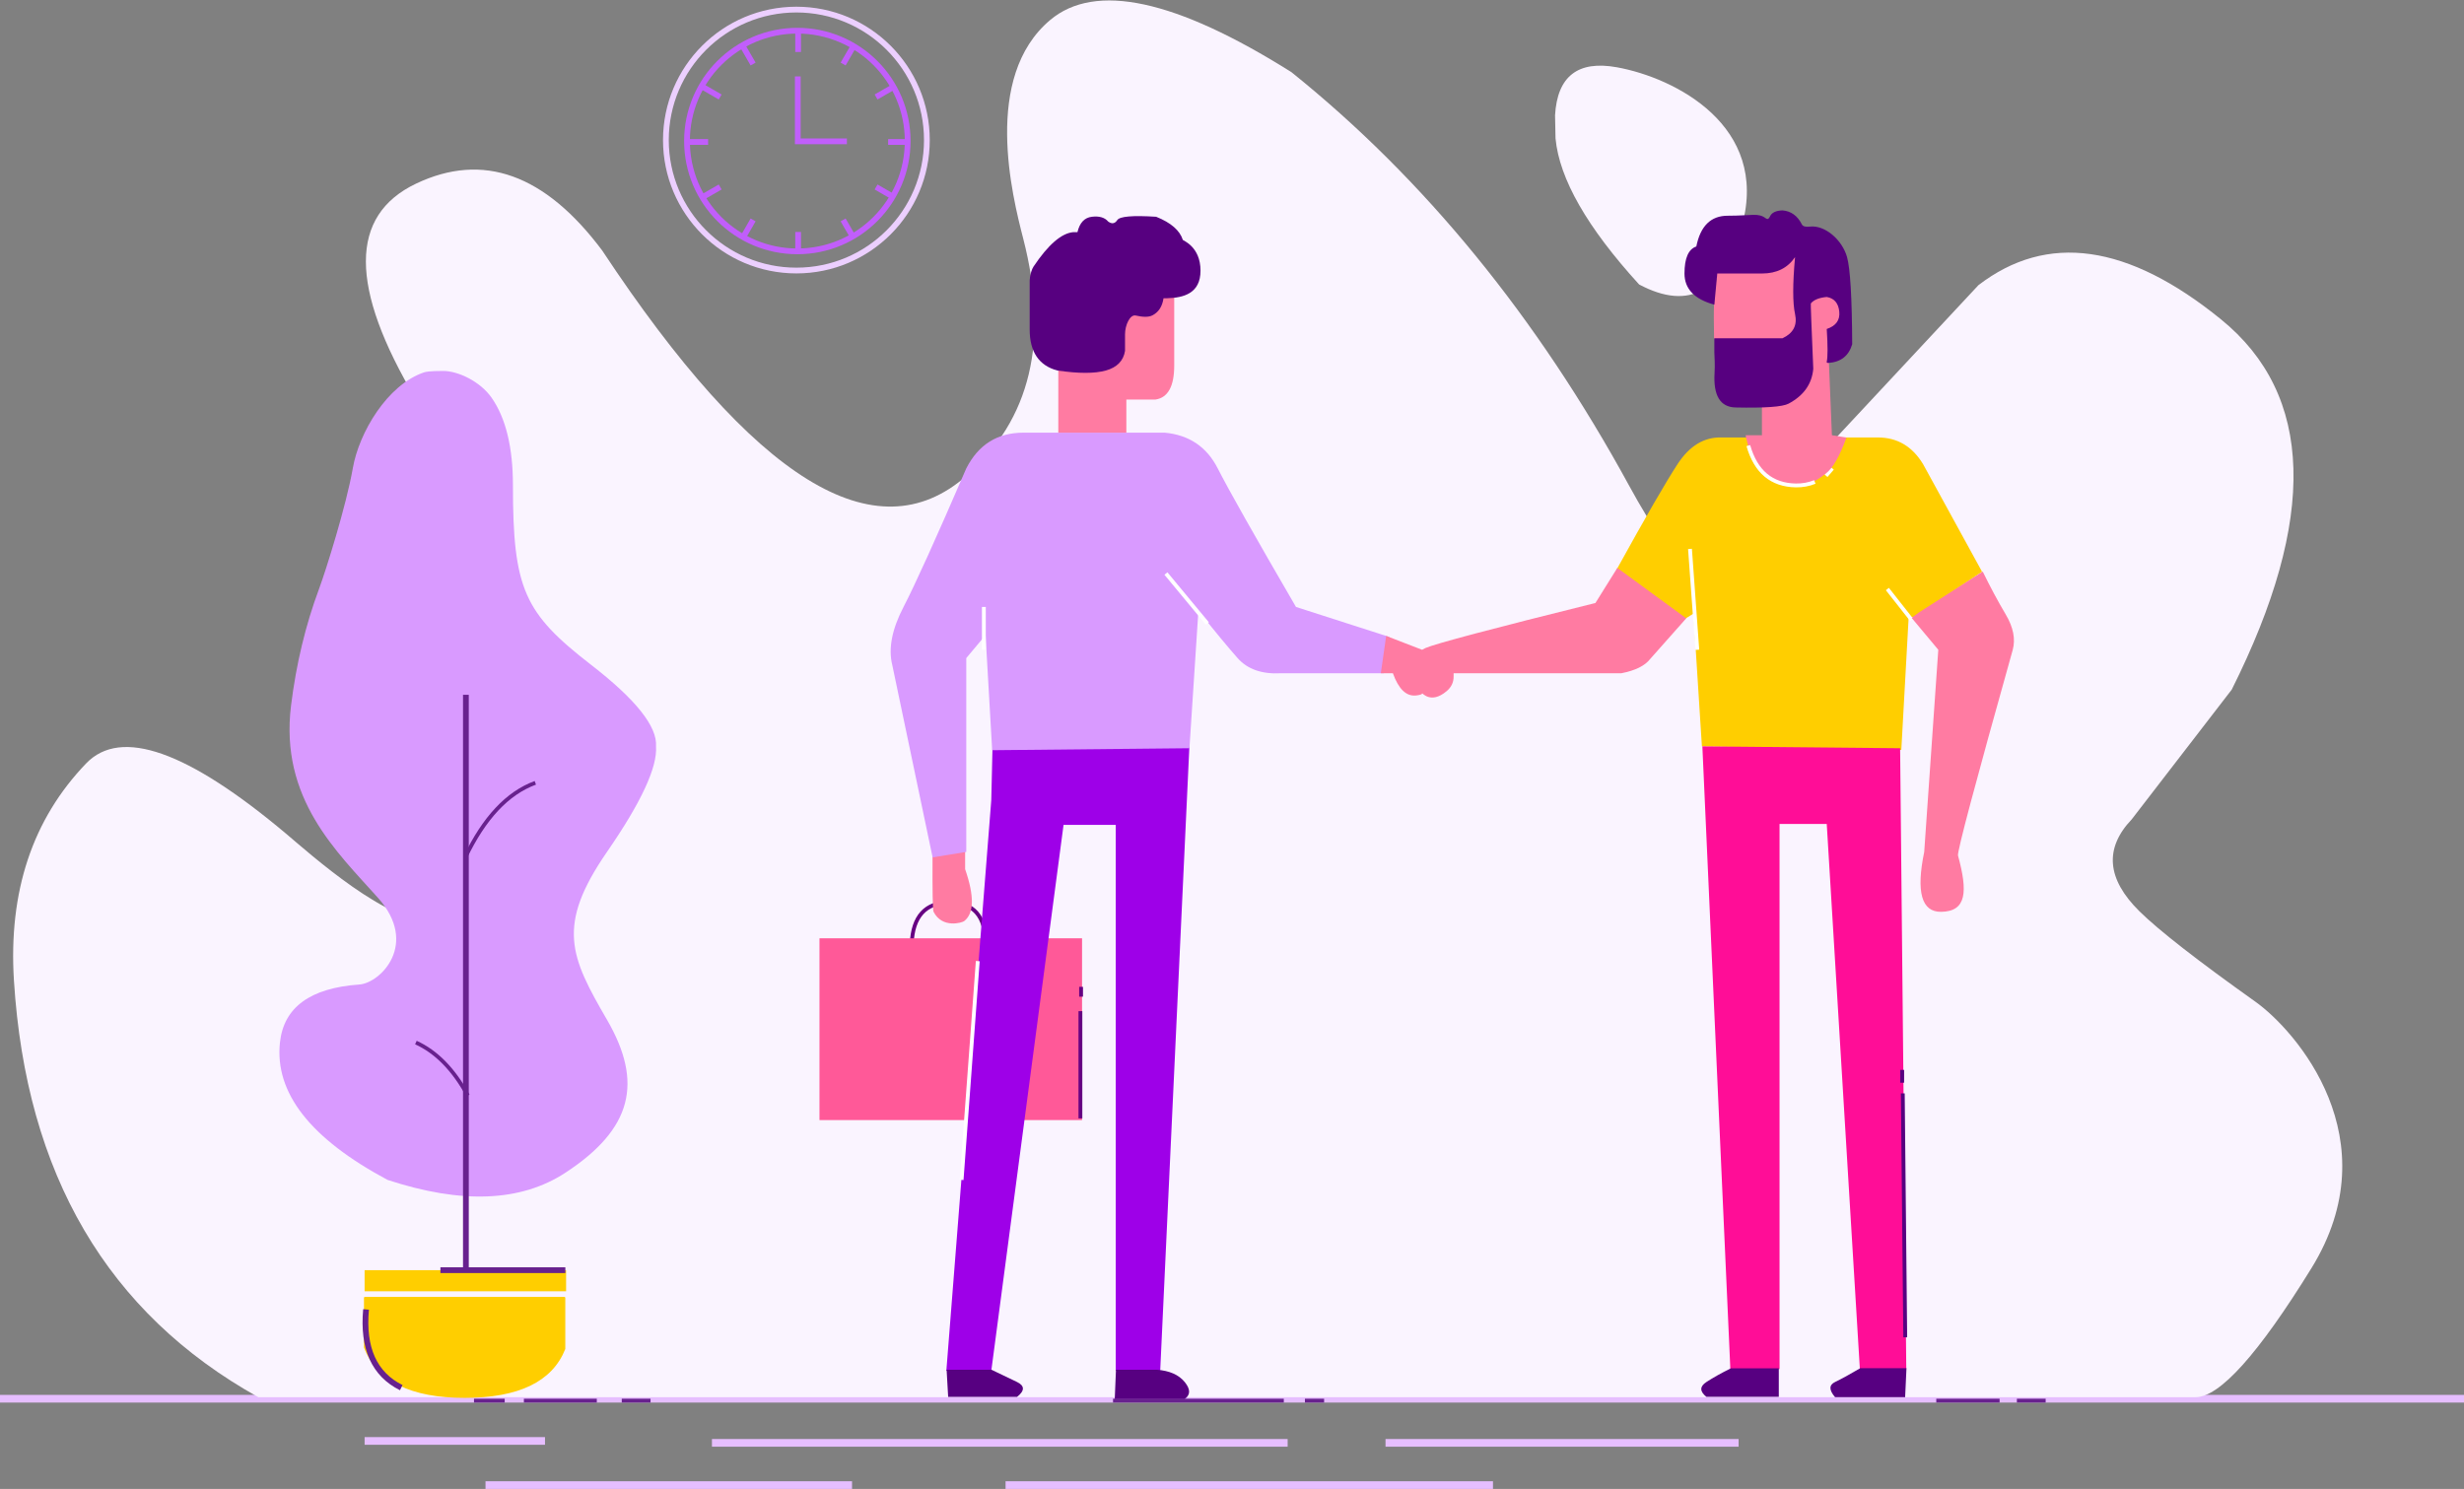 <?xml version="1.0" encoding="UTF-8"?>
<svg width="1284px" height="776px" viewBox="0 0 1284 776" version="1.1" xmlns="http://www.w3.org/2000/svg" xmlns:xlink="http://www.w3.org/1999/xlink">
    <rect x="0" y="0" width="1284" height="776" fill="#808080" stroke="none"/>
    <!-- Generator: Sketch 52.5 (67469) - http://www.bohemiancoding.com/sketch -->
    <title>all</title>
    <desc>Created with Sketch.</desc>
    <g id="Page-1" stroke="none" stroke-width="1" fill="none" fill-rule="evenodd">
        <g id="contact" transform="translate(-215, -125)">
            <g id="all" transform="translate(215, 125)">
                <g id="misc">
                    <g id="bottom-lines" transform="translate(0, 727)">
                        <rect id="Rectangle" fill="#E6BEFF" x="0" y="0" width="1284" height="4"></rect>
                        <rect id="Rectangle" fill="#E6BEFF" x="190" y="22" width="94" height="4"></rect>
                        <rect id="Rectangle-Copy" fill="#E6BEFF" x="371" y="23" width="300" height="4"></rect>
                        <rect id="Rectangle-Copy-2" fill="#E6BEFF" x="722" y="23" width="184" height="4"></rect>
                        <rect id="Rectangle-Copy-3" fill="#E6BEFF" x="524" y="45" width="254" height="4"></rect>
                        <rect id="Rectangle-Copy-4" fill="#E6BEFF" x="253" y="45" width="191" height="4"></rect>
                        <g id="secondary" transform="translate(247, 2)" fill="#68218E">
                            <rect id="Rectangle" x="0" y="0" width="16" height="2"></rect>
                            <rect id="Rectangle-Copy-5" x="26" y="0" width="38" height="2"></rect>
                            <rect id="Rectangle-Copy-6" x="77" y="0" width="15" height="2"></rect>
                            <rect id="Rectangle-Copy-7" x="333" y="0" width="89" height="2"></rect>
                            <rect id="Rectangle-Copy-8" x="433" y="0" width="10" height="2"></rect>
                            <rect id="Rectangle-Copy-9" x="762" y="0" width="33" height="2"></rect>
                            <rect id="Rectangle-Copy-10" x="804" y="0" width="15" height="2"></rect>
                        </g>
                    </g>
                    <g id="bg-light" transform="translate(6, 0)" fill="#FAF4FF">
                        <path d="M128.631,728.201 C50.049,684.451 7.592,612.051 1.26,511 C-1.641,464.71 10.904,427.002 38.894,397.877 C56.974,379.064 91.775,391.338 143.298,434.701 C154.683,444.283 198.09,483.309 219.119,479.154 C233.139,476.385 230.369,386.077 210.811,208.23 C175.949,149.798 175.949,112.29 210.811,95.705 C245.673,79.12 278,90.733 307.793,130.542 C387.086,250.42 450.383,289.557 497.684,247.951 C531.028,218.622 540.867,177.419 527.199,124.343 C521.478,102.128 505.891,40.193 541.225,10.453 C564.781,-9.374 606.69,-0.325 666.953,37.6 C736.268,93.275 794.968,165.181 843.053,253.32 C891.137,341.459 925.785,334.43 946.994,232.234 L1024.961,148.631 C1060.767,121.124 1102.9,127.059 1151.359,166.436 C1199.819,205.812 1201.686,270.141 1156.961,359.424 L1104.873,427 C1090.459,442.146 1091.809,458.146 1108.922,475 C1118.964,484.89 1139.069,500.57 1169.236,522.039 C1190.477,537.155 1239.996,593.799 1198.479,661 C1170.8,705.801 1150.673,728.201 1138.098,728.201 L128.631,728.201 Z" id="Path-52"></path>
                        <path d="M804.342,60.092 C805.516,39.736 816.251,31.394 836.547,35.064 C866.99,40.57 915.914,65.629 901.803,117.42 C892.395,151.947 874.515,162.23 848.162,148.269 C821.097,118.598 806.573,93.211 804.59,72.108 C804.527,71.438 804.444,67.432 804.342,60.092 Z" id="Path-53"></path>
                    </g>
                    <g id="clock" transform="translate(347, 5)" stroke-width="3">
                        <circle id="Oval" stroke="#ECCFFF" cx="68" cy="68" r="68"></circle>
                        <circle id="Oval-Copy" stroke="#C15EFB" cx="68.5" cy="68.5" r="57.5"></circle>
                        <polyline id="Path-54" stroke="#C15EFB" points="68.736 34.826 68.736 68.664 94.322 68.664"></polyline>
                        <path d="M68.906,11.639 L68.906,22.098" id="Path-55" stroke="#C15EFB"></path>
                        <path d="M94.972,18.623 L94.972,29.082" id="Path-55" stroke="#C15EFB" transform="translate(94.972, 23.853) rotate(30) translate(-94.972, -23.853) "></path>
                        <path d="M114.054,37.705 L114.054,48.164" id="Path-55" stroke="#C15EFB" transform="translate(114.054, 42.934) rotate(60) translate(-114.054, -42.934) "></path>
                        <path d="M121.038,63.771 L121.038,74.229" id="Path-55" stroke="#C15EFB" transform="translate(121.038, 69) rotate(90) translate(-121.038, -69) "></path>
                        <path d="M114.054,89.836 L114.054,100.295" id="Path-55" stroke="#C15EFB" transform="translate(114.054, 95.066) rotate(120) translate(-114.054, -95.066) "></path>
                        <path d="M94.972,108.918 L94.972,119.377" id="Path-55" stroke="#C15EFB" transform="translate(94.972, 114.147) rotate(150) translate(-94.972, -114.147) "></path>
                        <path d="M68.906,115.902 L68.906,126.361" id="Path-55" stroke="#C15EFB" transform="translate(68.906, 121.132) rotate(180) translate(-68.906, -121.132) "></path>
                        <path d="M42.84,108.918 L42.84,119.377" id="Path-55" stroke="#C15EFB" transform="translate(42.84, 114.147) rotate(210) translate(-42.84, -114.147) "></path>
                        <path d="M23.759,89.836 L23.759,100.295" id="Path-55" stroke="#C15EFB" transform="translate(23.759, 95.066) rotate(240) translate(-23.759, -95.066) "></path>
                        <path d="M16.774,63.771 L16.774,74.229" id="Path-55" stroke="#C15EFB" transform="translate(16.774, 69) rotate(270) translate(-16.774, -69) "></path>
                        <path d="M23.759,37.705 L23.759,48.164" id="Path-55" stroke="#C15EFB" transform="translate(23.759, 42.934) rotate(300) translate(-23.759, -42.934) "></path>
                        <path d="M42.84,18.623 L42.84,29.082" id="Path-55" stroke="#C15EFB" transform="translate(42.84, 23.853) rotate(330) translate(-42.84, -23.853) "></path>
                    </g>
                    <g id="flowerwase" transform="translate(145, 193)">
                        <path d="M86.023,0.338 C93.553,0.338 105.198,5.674 111.231,14.365 C118.606,24.988 122.293,40.2 122.293,60 C122.293,114 128.18,126.54 163.068,153.535 C186.327,171.532 197.588,185.687 196.85,196 C197.626,206.884 189.112,225.217 171.309,251 C144.604,289.674 152.271,305.676 171.309,338.486 C190.346,371.297 184.4,395.434 149.623,418.217 C126.438,433.406 95.551,434.65 56.963,421.951 C16.769,400.468 -1.926,376.605 0.879,350.363 C2.841,332.008 16.635,321.925 42.261,320.114 C53.273,319.336 73.441,299 52.023,275 C30.605,251 0.646,223.34 6.664,174.721 C9.345,153.058 14.218,132.764 21.283,113.838 C24.789,104.446 35.45,70.5 38.855,51 C42.11,32.365 56.845,7.613 75.826,1.121 C76.706,0.82 78.494,0.338 86.023,0.338 Z" id="Path-62" fill="#D99AFF"></path>
                        <path d="M97.777,169.123 L97.777,469" id="Path-56" stroke="#68218E" stroke-width="3"></path>
                        <rect id="Rectangle" fill="#FFCE00" x="45" y="469" width="105" height="11"></rect>
                        <path d="M84.506,469 L149.607,469" id="Path-57" stroke="#68218E" stroke-width="3"></path>
                        <path d="M97.395,254 C107.26,233.333 119.449,220.333 133.959,215" id="Path-58" stroke="#68218E" stroke-width="2"></path>
                        <path d="M98.791,377.967 C91.357,364.386 82.337,355.185 71.729,350.363" id="Path-59" stroke="#68218E" stroke-width="2"></path>
                        <path d="M45.166,483.422 L149.08,483.422 L149.08,509.972 C142.431,526.696 125.112,535.059 97.123,535.059 C69.134,535.059 51.815,526.452 45.166,509.24 L45.166,483.422 Z" id="Path-61" stroke="#FFCE00" fill="#FFCE00" stroke-linejoin="round"></path>
                        <path d="M45.748,489.459 C43.912,509.646 50.029,523.235 64.098,530.225" id="Path-60" stroke="#68218E" stroke-width="3"></path>
                    </g>
                </g>
                <g id="left-person" transform="translate(427, 112)">
                    <g id="bag" transform="translate(0, 331)">
                        <path d="M48.082,49 C48.681,34.569 55.262,27.354 67.826,27.354 C80.39,27.354 86.648,34.57 86.6,49.003" id="Path-66" stroke="#660082" stroke-width="2"></path>
                        <polygon id="Path-63" fill="#FF5998" points="0.035 46.031 136.863 46.031 136.863 140.773 0.035 140.773"></polygon>
                        <path d="M136.004,84 L136.004,139.877" id="Path-64" stroke="#660082" stroke-width="2"></path>
                        <path d="M136.35,71.326 L136.35,76.455" id="Path-65" stroke="#660082" stroke-width="2"></path>
                        <path d="M58.949,3 L75.934,0.339 L75.934,10 C80.787,24.023 80.616,33.052 75.419,37.086 C74.373,37.898 64.009,41.079 59.481,32.202 C59.029,31.316 58.852,21.582 58.949,3 Z" id="Path-67" fill="#FF7BA2"></path>
                    </g>
                    <g id="pant" transform="translate(66, 277)">
                        <polygon id="Path-68" fill="#9E00E8" points="24.188 0.973 126.793 0 111.59 325.408 88.418 325.408 88.418 40.904 61.221 40.904 23.566 325.408 0.15 325.408 23.566 28"></polygon>
                        <path d="M16.521,111.918 L8.096,225.951" id="Path-69" stroke="#FFFFFF" stroke-width="2"></path>
                        <path d="M0.281,324.895 L1.092,339.059 L36.984,339.045 C41.052,335.848 41.052,333.261 36.984,331.284 C32.917,329.307 28.475,327.177 23.659,324.895 L0.281,324.895 Z" id="Path-73" fill="#570081"></path>
                        <path d="M88.539,324.895 L87.904,340.127 L124.344,340.127 C127.419,338.002 127.419,335.054 124.344,331.284 C121.268,327.514 116.44,325.384 109.859,324.895 L88.539,324.895 Z" id="Path-74" fill="#570081"></path>
                    </g>
                    <g id="shirt" transform="translate(37, 113)">
                        <path d="M53.029,166 L48.746,91.333 L48.746,106.98 L39.527,118 L39.527,219 L21.986,221.85 L0.955,121.535 C-1.158,113.007 0.8,102.94 6.83,91.333 C12.86,79.727 23.759,55.658 39.527,19.125 C45.859,6.708 55.783,0.5 69.299,0.5 C82.814,0.5 107.35,0.5 142.904,0.5 C155.614,1.671 164.833,7.879 170.562,19.125 C176.292,30.371 189.883,54.441 211.338,91.333 L260.025,106.98 L257.115,125.895 L203.465,125.895 C193.574,126.431 186.062,123.799 180.928,118 C175.794,112.201 168.981,103.953 160.491,93.254 L155.822,164.973 L53.029,166 Z" id="Path-70" fill="#D99AFF"></path>
                        <path d="M143.57,73.924 L165.156,99.953" id="Path-71" stroke="#FFFFFF" stroke-width="2"></path>
                        <path d="M48.699,91.333 L48.699,113.654" id="Path-72" stroke="#FFFFFF" stroke-width="2"></path>
                    </g>
                    <g id="hair" transform="translate(109, 0)">
                        <path d="M15.486,113.5 L50.949,113.5 L50.949,96.23 L66.193,96.23 C72.661,95.213 75.895,89.305 75.895,78.507 C75.895,67.709 75.895,55.554 75.895,42.041 L15.486,42.041 L15.486,113.5 Z" id="Path-75" fill="#FF7BA2"></path>
                        <path d="M15.064,81.111 C5.4,78.576 0.568,71.428 0.568,59.666 C0.568,49.888 0.568,41.411 0.568,34.236 C0.568,33.266 0.816,31.807 1.311,29.858 C1.704,28.583 2.119,27.619 2.557,26.964 C10.231,15.501 17.162,9.51 23.351,8.991 C23.811,8.953 24.517,8.953 25.469,8.991 C26.618,4.103 29.12,1.43 32.975,0.973 C36.831,0.516 39.656,1.339 41.451,3.442 C43.363,4.873 44.953,4.624 46.223,2.695 C47.492,0.767 54.241,0.193 66.468,0.973 C74.158,4.045 78.794,8.064 80.376,13.03 C80.494,13.402 89.588,16.501 89.588,29.065 C89.588,40.916 80.825,43.226 72.026,43.449 C71.673,43.458 71.104,43.458 70.319,43.449 C69.67,47.795 67.705,50.78 64.424,52.406 C62.57,53.324 59.705,53.34 55.827,52.453 C52.844,51.771 50.259,57.453 50.259,62.196 C50.259,65.359 50.259,68.255 50.259,70.884 C49.405,76.08 46.072,79.489 40.261,81.111 C34.45,82.734 26.051,82.734 15.064,81.111 Z" id="Path-76" fill="#570080"></path>
                    </g>
                </g>
                <g id="cloths" transform="translate(842, 227)">
                    <path d="M0.515,69.68 L35.247,96.059 L40.46,92.809 L44.868,162 L148.784,163.846 L152.619,94.56 L155.668,94.56 L190.872,71 L160.108,14.877 C154.485,5.626 146.651,1 136.608,1 C126.565,1 99.441,1 55.235,1 C46.104,0.697 38.423,5.322 32.19,14.877 C25.958,24.432 15.399,42.699 0.515,69.68 Z" id="Path-80" fill="#FFCE00"></path>
                    <polygon id="Path-81" fill="#FF0D97" points="45.109 162 148.159 162.973 151.371 486.549 127.182 486.549 109.921 202.444 85.324 202.444 85.324 486.549 59.693 486.549"></polygon>
                    <path d="M149.546,342.852 L150.826,470" id="Path-82" stroke="#570081" stroke-width="2"></path>
                    <path d="M149.241,330.621 L149.241,337.297" id="Path-83" stroke="#570081" stroke-width="2"></path>
                    <path d="M84.937,486.138 L84.937,501.024 L47.225,501.024 C43.663,498.181 43.663,495.601 47.225,493.284 C50.786,490.968 55.042,488.586 59.99,486.138 L84.937,486.138 Z" id="Path-84" fill="#570081"></path>
                    <path d="M127.415,486.075 L151.468,486.075 L150.768,501.185 L114.261,501.185 C111.049,497.451 111.049,494.817 114.261,493.284 C117.473,491.751 121.858,489.348 127.415,486.075 Z" id="Path-85" fill="#570081"></path>
                    <path d="M38.662,59.088 L42.471,111.654" id="Path-86" stroke="#FFFFFF" stroke-width="2"></path>
                    <path d="M141.525,80 L154.16,96.059" id="Path-87" stroke="#FFFFFF" stroke-width="2"></path>
                    <path d="M109.539,20.951 L112.828,17.125" id="Path-89" stroke="#FFFFFF" stroke-width="2"></path>
                </g>
                <g id="skin" transform="translate(719, 109)">
                    <path d="M3.334,222.43 L0.549,241.895 L6.839,241.895 C9.784,250.071 13.749,253.935 18.734,253.487 C19.522,253.416 22.056,253.118 22.056,252.441 C22.056,251.764 26.422,258.306 34.842,251.222 C37.355,249.108 38.569,246.498 38.482,243.395 C38.473,243.06 38.473,242.561 38.482,241.895 L125.847,241.895 C133.126,240.488 138.137,238.018 140.882,234.486 C141.078,234.234 147.353,227.158 159.708,213.259 L123.79,187 L112.386,205.269 C58.728,218.587 29.208,226.411 23.826,228.741 C23.292,228.973 22.702,229.277 22.056,229.654 L3.334,222.43 Z" id="Path-77" fill="#FF7BA2"></path>
                    <path d="M277.16,213.012 L291.051,229.654 L283.718,335 C279.397,355.977 282.346,366.387 292.566,366.232 C305.907,366.03 306.434,355.574 301.32,336.898 C300.811,335.041 310.323,299.293 329.854,229.654 C331.365,224.038 330.134,217.881 326.16,211.185 C322.186,204.488 318.202,197.059 314.209,188.896 L280.865,210.274 L277.16,213.012 Z" id="Path-78" fill="#FF7BA2"></path>
                    <path d="M243.195,119.057 C239.691,128.72 236.139,134.942 232.539,137.723 C228.707,140.682 224.851,143.447 218.799,144 C204.202,145.333 194.899,137 190.892,119 L190.661,117.828 L199.153,117.828 L199.153,102.401 L174.205,67.253 C174.034,59.128 174.034,53.138 174.205,49.283 C174.375,45.428 174.875,40.078 175.706,33.234 L183.53,28.213 L218.84,21 L232.418,39.269 L243.227,51 L240.848,69.368 L234.031,79.275 L235.611,117.828 L243.195,119.057 Z" id="Combined-Shape" fill="#FF7BA2"></path>
                    <path d="M174.349,67.298 L209.863,67.298 C215.502,64.673 217.685,60.477 216.411,54.711 C215.138,48.945 215.138,39.041 216.411,25.001 C212.555,30.698 206.809,33.546 199.172,33.546 C191.535,33.546 183.771,33.546 175.881,33.546 L174.349,49.788 C163.979,46.963 158.795,41.549 158.795,33.546 C158.795,25.543 160.85,20.848 164.96,19.46 C167.103,8.775 172.549,3.433 181.299,3.433 C194.424,3.433 197.103,1.75 201.241,4.837 C202.06,5.448 202.753,5.116 203.319,3.843 C204.212,1.831 206.394,0.769 209.863,0.656 C214.329,1.017 217.699,3.457 219.973,7.977 C220.483,8.99 221.874,9.365 224.145,9.102 C232.007,8.194 241.002,16.026 243.507,25.001 C245.177,30.985 246.07,46.123 246.187,70.416 C244.405,76.461 240.287,79.705 233.83,80.147 C233.123,80.195 232.821,79.987 232.924,79.522 C233.483,76.998 233.483,71.31 232.924,62.457 C237.715,60.867 239.891,57.858 239.453,53.432 C239.014,49.005 236.838,46.454 232.924,45.779 C228.919,46.151 226.154,47.276 224.629,49.156 C224.52,49.291 224.946,60.637 225.906,83.194 C225.208,91.119 220.922,97.177 213.05,101.369 C209.92,103.035 200.714,103.701 185.431,103.368 C177.415,103.193 173.759,97.191 174.463,85.361 C174.733,80.812 174.445,77.772 174.349,74.623 C174.31,73.351 174.31,71.43 174.349,68.861 L174.349,67.298 Z" id="Path-90" fill="#570080"></path>
                    <path d="M192.059,123.234 C195.939,136.865 204.187,143.786 216.803,144 C220.317,144.059 223.621,143.456 226.715,142.189" id="Path-88" stroke="#FFFFFF" stroke-width="2"></path>
                </g>
            </g>
        </g>
    </g>
</svg>